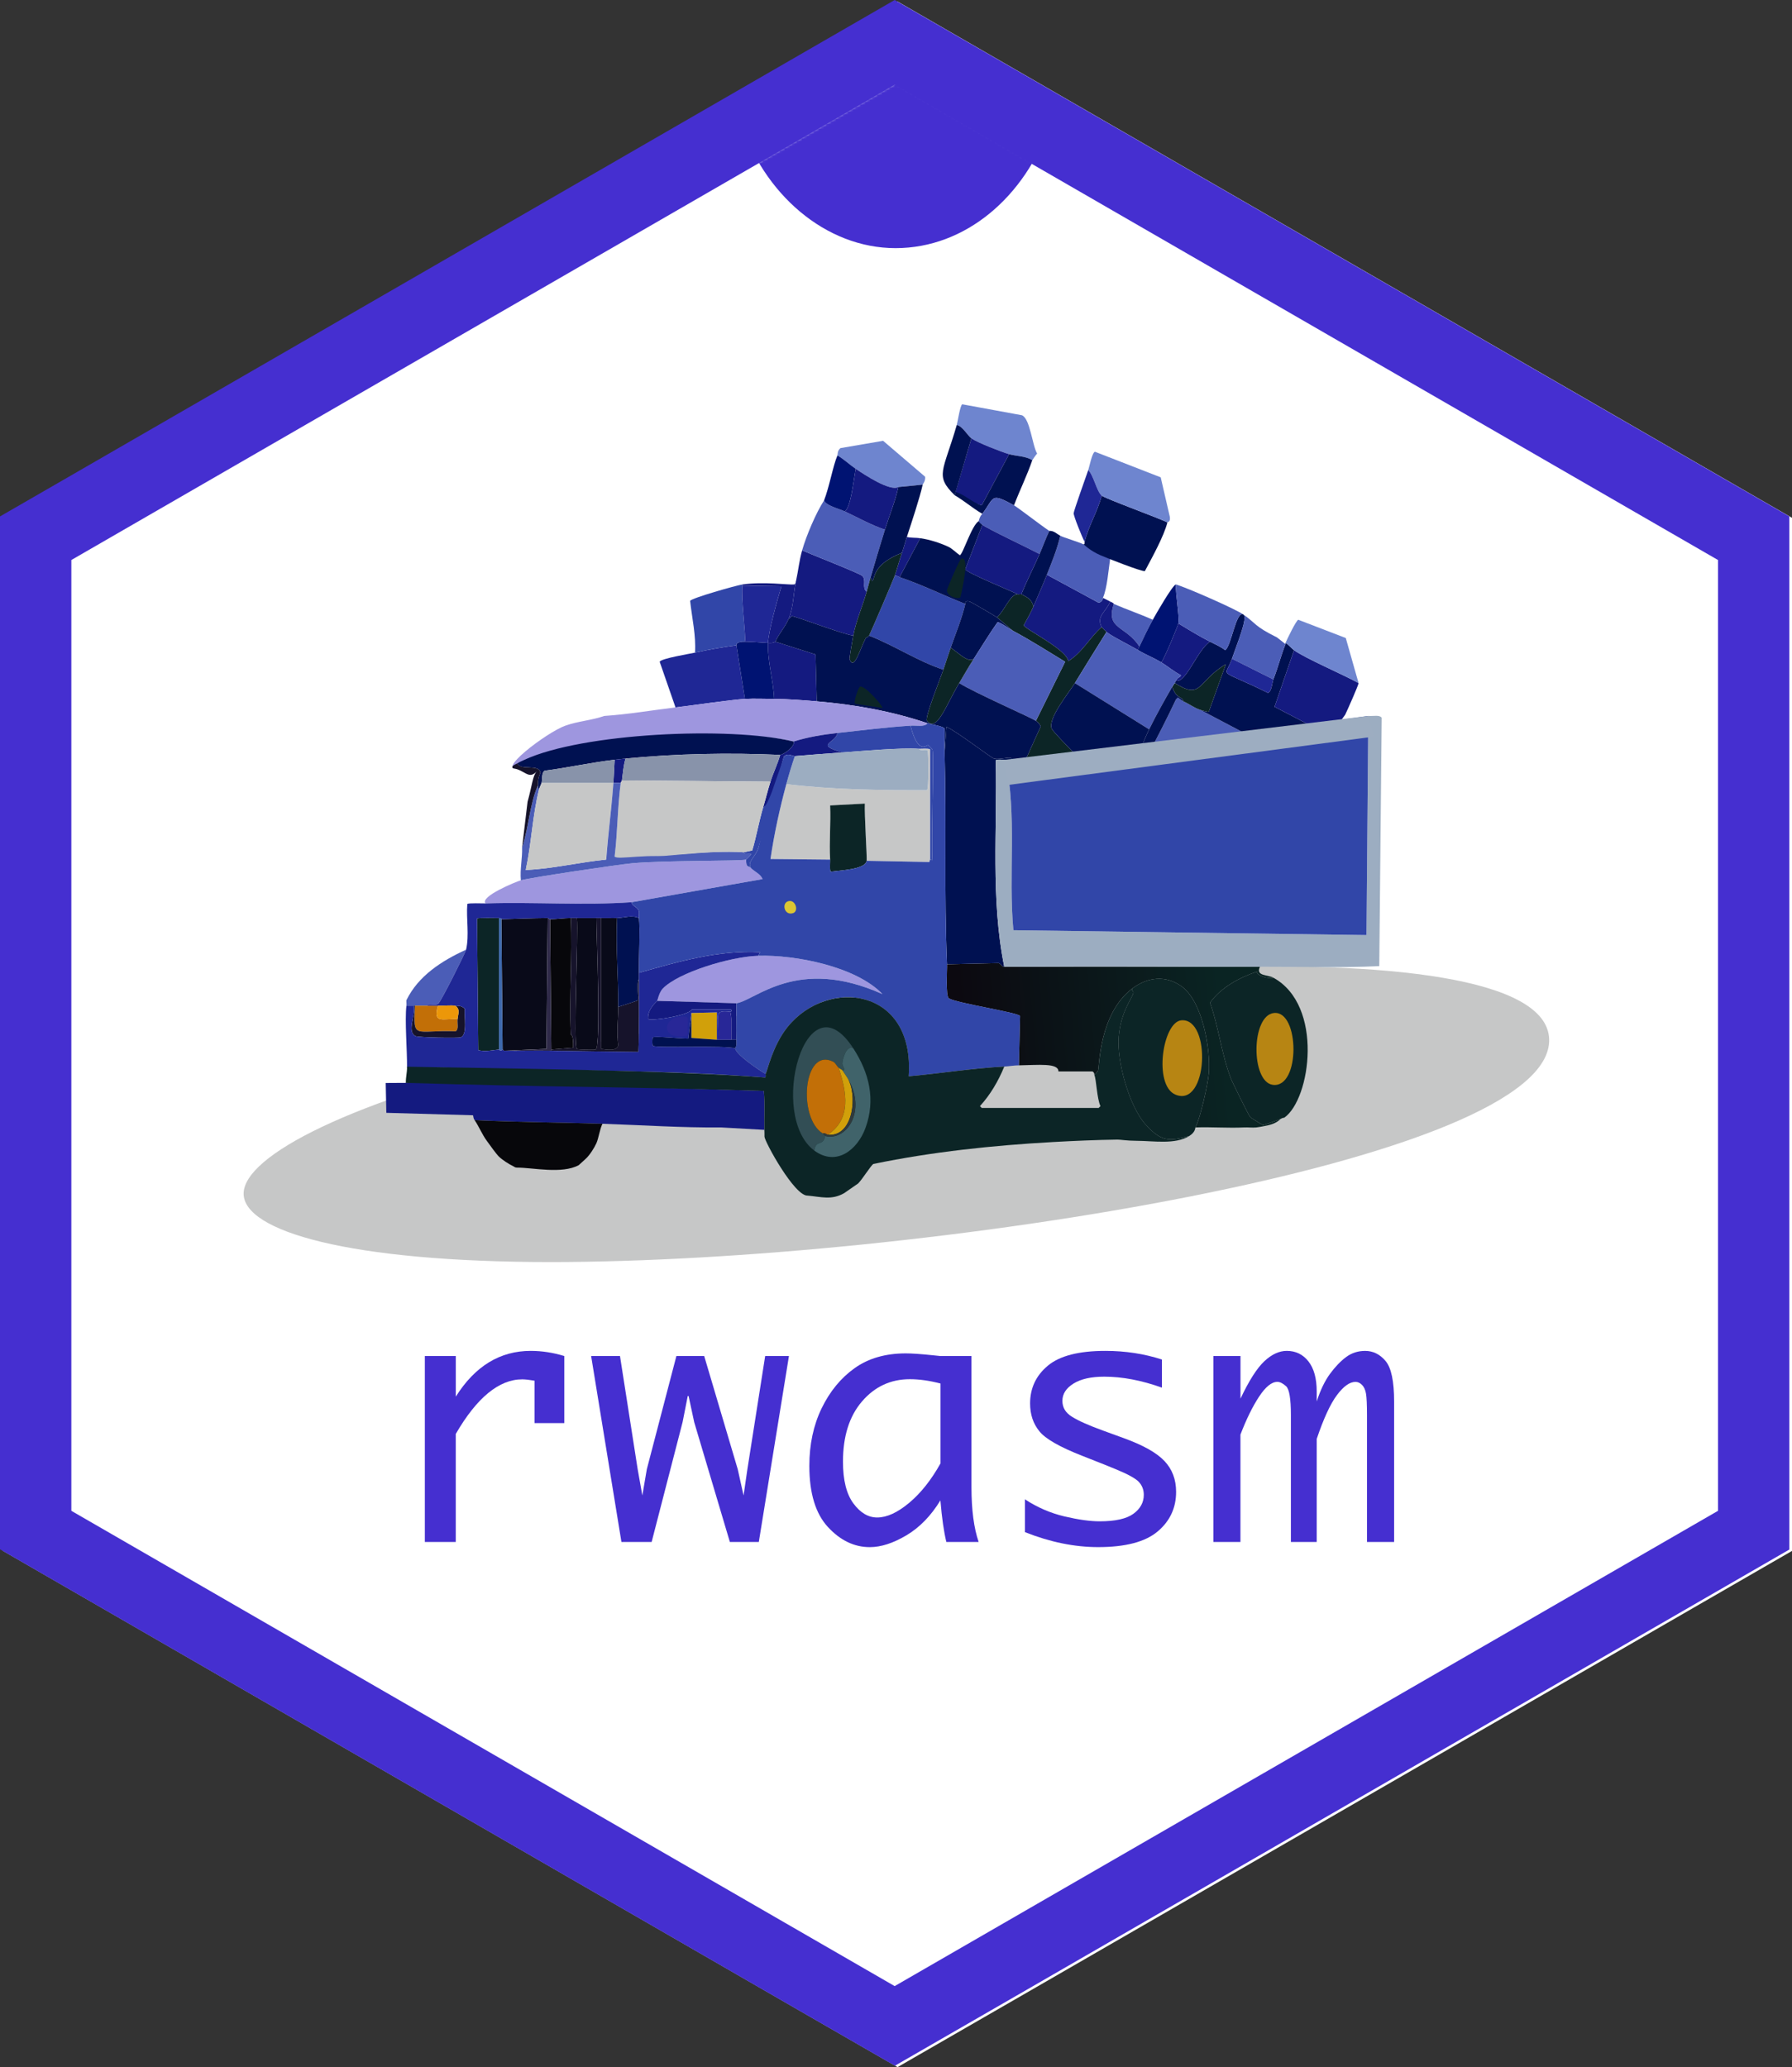 <?xml version="1.0" encoding="UTF-8"?><svg id="Layer_1" xmlns="http://www.w3.org/2000/svg" xmlns:xlink="http://www.w3.org/1999/xlink" viewBox="0 0 735.89 848.97"><rect x="0" y="0" width="735.89" height="848.97" fill="#333333" stroke="none"/><defs><style>.cls-1{mask:url(#mask);}.cls-2{fill:url(#linear-gradient);}.cls-2,.cls-3,.cls-4,.cls-5,.cls-6,.cls-7,.cls-8,.cls-9,.cls-10,.cls-11,.cls-12,.cls-13,.cls-14,.cls-15,.cls-16,.cls-17,.cls-18,.cls-19,.cls-20,.cls-21,.cls-22,.cls-23,.cls-24,.cls-25,.cls-26,.cls-27,.cls-28,.cls-29,.cls-30,.cls-31{stroke-width:0px;}.cls-3{fill:#4b5db7;}.cls-4{fill:#282797;}.cls-5{fill:#8893aa;}.cls-6{fill:#6e85cf;}.cls-7{fill:#3146a8;}.cls-8{fill:#2f2a49;}.cls-9{fill:#0c2526;}.cls-10{fill:#3d68ab;}.cls-11{fill:#452fd0;}.cls-12{fill:#40636a;}.cls-13{fill:#090a19;}.cls-14{fill:#141a80;}.cls-15{fill:#16132b;}.cls-16{fill:#07070b;}.cls-17{fill:#1f2795;}.cls-18{fill:#d1a00a;}.cls-19{fill:#c6c7c7;}.cls-20{fill:#dcc634;}.cls-21{fill:#c26f07;}.cls-22{fill:#9e96df;}.cls-23{fill:#9dadc1;}.cls-24{fill:#9cadc1;}.cls-25{fill:#b78513;}.cls-26{fill:#303a3d;}.cls-27{fill:#324e55;}.cls-28{fill:#fff;}.cls-29{fill:#ec9709;}.cls-30{fill:#001151;}.cls-31{fill:#001372;}</style><mask id="mask" x="29.98" y="12.57" width="676.2" height="802.34" maskUnits="userSpaceOnUse"><polygon class="cls-28" points="706.18 229.22 368.08 34.02 368.08 34.02 29.98 229.22 29.98 619.72 368.08 814.92 706.18 619.72 706.18 229.22"/></mask><linearGradient id="linear-gradient" x1="503.07" y1="425.11" x2="395.48" y2="434.51" gradientUnits="userSpaceOnUse"><stop offset="0" stop-color="#0a2423"/><stop offset="1" stop-color="#0c0910"/></linearGradient></defs><polygon class="cls-28" points="735.89 636.97 735.89 212.67 706.59 195.77 428.79 35.37 368.49 .57 308.19 35.37 30.39 195.77 1.09 212.67 1.09 636.87 30.39 653.77 311.69 816.17 368.59 848.97 425.49 816.17 706.79 653.77 735.89 636.97"/><path class="cls-19" d="m100.05,490.15c-.18,15.55,43.42,28.18,126.09,28.18,151.43,0,412-41.23,410.02-91.65-1.96-49.94-260.35-29.52-410.04,5.78-82.15,19.37-125.89,42.18-126.07,57.69Z"/><path class="cls-11" d="m734.8,636.4V212.1l-29.3-16.9L427.7,34.8,367.4,0l-60.3,34.8L29.3,195.2,0,212.1v424.2l29.3,16.9,281.3,162.4,56.9,32.8,56.9-32.8,281.3-162.4,29.1-16.8Zm-705.5-15.9V230L367.4,34.8h0l338.1,195.2v390.5l-338.1,195.2L29.3,620.5Z"/><g class="cls-1"><path class="cls-11" d="m431.19,51.02c-10.22,29.86-34.77,50.89-63.42,50.89s-54.41-22.09-64.15-53.13l64.46-36.22,63.11,38.45Z"/></g><path class="cls-3" d="m485.9,288.04c2.46,1.04,4.41,2.68,7,3.5l18.5,9.75c-1.4,2.54-2.65,5.18-4,7.75-2.75,5.23-6.12,10.31-9,15.5l-27-14.5c4.02-7.48,7.88-15.07,11.5-22.75l.75-.75c.14-.03,1.72,1.28,2.25,1.5Z"/><path class="cls-2" d="m422.65,397.04c31.58-.21,63.17.07,94.75,0-1.86,3.93,3.1,3.19,5.5,4.5-1.67.63-6.97-.77-6.75-2.5-7.26,2.52-14.59,6.37-19.25,12.75,3.56,10.09,4.69,20.99,8.5,31,.67,1.77,7.39,15.35,8,16,.27.29,4.94,3.22,5.25,3.25.38.04,6.92-2.31,7.25-2.5-1.87,1.9-4.45,2.55-7,3-1.08.19-1.85.38-3,.5-1.63.16-3.35-.08-5,0-6.64.32-13.36-.24-20,0,1.97-3.63,5.15-17.8,5.5-22.25.79-10-2.6-29.59-11.25-35.75-6.58-4.68-14.08-3.7-20.25,1-13.58,10.36-13.4,31.97-14,33.75-.04.11-1.19,1.43-1.5,1.75-.07-.15.25-.82-.75-1.5h-14c.05-3.58-8.33-2.61-16.25-2.5l.5-20.25c-.57-1.41-25.73-5.22-29.25-7.25-1.38-1.08-.65-11.66-.75-14l21.25-.5c1.37.73,1.06,1.36,2.25,1.5"/><path class="cls-14" d="m452.9,245.54c1.01.44,2,1.05,3,1.5-1.59,4.25-5.89,5.94-3.5,10.5-4.92,4.31-8.04,10.61-13.75,14-.39-4.7-18.09-13.31-18.25-14.75,1.36-2.54,2.87-5.1,4-7.75,1.85-4.34,3.77-8.6,5.5-13l21.25,11.5c1.82-.38,1.68-1.85,1.75-2Z"/><path class="cls-3" d="m444.9,223.54c.38.18,6.5,3.89,11,5.87-.68,4.45-1.24,12.29-3,16.13-.07.15.07,1.62-1.75,2l-21.25-11.5c2.07-5.26,4.24-10.46,5.5-16,1.31.7,7.34,2.47,9.5,3.5Z"/><path class="cls-30" d="m505.9,270.54c-2.85,8.25-6.41,3.59,14.75,14,1.53-.24,1.82-4.42,2.25-5.5,1.89-4.76,3.1-9.81,5-14.5.06-.14-.06-.36,0-.5,1.19.65,2.47,2.26,3.5,3l-8,23.25,23.5,12.25c-2.52,5.14-9.08,22.11-10.25,22.5-3.62-1.53-27.43-10.4-28.5-11.5-1.34-1.37-.58-2.92-.75-4.5,1.35-2.57,2.6-5.21,4-7.75l-18.5-9.75c.5.16,3.24.96,3.5.75l7-19.5c-12.07,7.25-9.63,14.85-21,7.75.17-.3.33-.71.5-1,3.96,1.38,8.95-12.88,14-16,2.14,1.08,4.33,2.02,6.25,3.5,2.53-1.85,4.39-16.16,7.39-14.69,2.06,1.01-2.35,11.57-4.64,18.19Z"/><path class="cls-14" d="m557.9,280.54c-.06.94-4.61,11.18-5.5,13-.23.47-2.46,2.79-5.5,9l-23.5-12.25,8-23.25c4.74,3.39,19.89,9.86,26.5,13.5Z"/><path class="cls-6" d="m557.9,280.54c-6.61-3.64-21.76-10.11-26.5-13.5-1.03-.74-2.31-2.35-3.5-3,.55-1.34,4.38-9.27,5.25-9.5l19.5,7.5,5.25,18.5Z"/><path class="cls-6" d="m423.9,189.04c-2.36-1.72-6.87-1.73-9.5-2.5-3.23-.95-12.95-4.72-15.5-6.5-1.41-.98-3.69-5.09-6-5.5.37-1.29,1.37-8.07,2.25-8.5l24.5,4.5c3.39,1.41,4.23,12.35,6.25,15.75-.55.54-1.94,2.59-2,2.75Z"/><path class="cls-14" d="m414.4,186.54l-11.25,21-8.25-2.5c-2.67-1.66-2.36-2.86-2.5-3l6.5-22c2.55,1.78,12.27,5.55,15.5,6.5Z"/><path class="cls-30" d="m423.9,189.04c-2.15,6.27-5.14,12.31-7.5,18.5-9.75-5.29-7.84-3.43-13,3.5-4.25-2.5-7.09-5.13-11.34-7.63.02-.33.33-1.04.34-1.37,4.12,1.25,6.62,4.25,10.75,5.5l11.25-21c2.63.77,7.14.78,9.5,2.5Z"/><path class="cls-30" d="m398.9,180.04c-3.25,11-3.59,12.37-6.84,23.37-8.29-8.13-4.76-9.56.84-28.87,2.31.41,4.59,4.52,6,5.5Z"/><path class="cls-30" d="m479.4,214.54c-1.46,5.78-6.35,14.51-9.25,20-1.16.37-15.98-5.5-18.25-6.5-4.5-1.98-6.62-4.32-7-4.5.75.03.4-.6.5-1,1.6-6.53,5.37-12.47,7-19,1.35,1.18,22.53,8.88,27,11Z"/><path class="cls-6" d="m479.4,214.54c-4.47-2.12-25.65-9.82-27-11-2.06-1.81-3.32-8.32-5.5-10.5.42-1.2,1.58-7.23,2.75-7.5l27,10.5,3.75,16.25c.33,2.15-.97,2.13-1,2.25Z"/><path class="cls-17" d="m452.4,203.54c-1.63,6.53-5.4,12.47-7,19-1.08-2.02-4.52-10.56-4.5-11.75.02-.94,5.16-15.34,6-17.75,2.18,2.18,3.44,8.69,5.5,10.5Z"/><path class="cls-3" d="m473.4,254.54c-1.92,3.5-3.81,7.37-5.5,11-5.57-8.71-14.01-6.92-10.5-17.5,5.22,2.28,10.79,4.15,16,6.5Z"/><path class="cls-14" d="m457.4,248.04c-3.51,10.58,4.93,8.79,10.5,17.5-.24.52-.65.84-.5,1.5-3.2-1.94-11.33-5.94-13-7.5-.28-.26-1.93-1.87-2-2-2.39-4.56,1.91-6.25,3.5-10.5,1.72.77,1.42.96,1.5,1Z"/><path class="cls-30" d="m415.4,312.04c-.83.04-1.68-.07-2.5,0-.83.07-3.63-.27-4,.25.66,28.28-2.14,56.82,3.5,84.75-1.19-.14-.88-.77-2.25-1.5l-21.25.5c-1.26-28.96-.19-58.02-1-87l.75-10.5c3.56,1.33,18.36,12.72,19.5,13,2.94.71,7.69-1.43,7.25.5Z"/><path class="cls-9" d="m417.9,244.04c.29.14,1.23-.14,1.5,0,2.56,1.37,4.11,1.91,5,5-1.13,2.65-2.64,5.21-4,7.75.16,1.44,17.86,10.05,18.25,14.75,5.71-3.39,8.83-9.69,13.75-14,.07.13,1.72,1.74,2,2-4.37,6.97-8.71,13.98-13,21-2.31,3.79-11.28,14.63-9.5,18.75.88,2.04,22.71,23.65,26.75,27.75,1.01.01,6.81-13.1,7.75-15,1.5.61,1.95-1.67,2.25-1.5.66.38-.45,2.3,1.25,2-1.75,3.32-12.71,22.9-13,24.25-.14.67.74.91.5,1.75-5.25-3.37-19.53-21-25.75-26.5-3.41.48-6.91-.43-10.25-.5l6-13.25c-.65-1.08-.9-1.54-2-2.25l12-24.25c-7.12-4.31-14.15-8.83-21.5-12.75l-6.5-5.5c3.02-2.52,5.35-9.48,8.5-9.5Z"/><path class="cls-31" d="m482.9,240.04c-.21,4.32,1.51,12.74,1,16-.14.86-5.64,14.23-7,16-2.99-1.84-6.45-3.15-9.5-5-.15-.66.26-.98.5-1.5,1.69-3.63,3.58-7.5,5.5-11,1.2-2.18,8.18-14.38,9.5-14.5Z"/><path class="cls-14" d="m496.9,263.54c-5.05,3.12-10.04,17.38-14,16,1.06-1.79,2.15-1.38,2-2.25-2.82-1.46-5.32-3.6-8-5.25,1.36-1.77,6.86-15.14,7-16,4.18,2.56,8.64,5.3,13,7.5Z"/><path class="cls-9" d="m492.9,291.54c-2.59-.82-4.54-2.46-7-3.5-.26-2.23-2.85-.66-4.5-6,.32-.54.68-.96,1-1.5,11.37,7.1,8.93-.5,21-7.75l-7,19.5c-.26.21-3-.59-3.5-.75Z"/><path class="cls-3" d="m527.9,264.54c-1.9,4.69-3.11,9.74-5,14.5l-17-8.5c2.29-6.62,6.7-17.18,4.64-18.19-3-1.47-4.86,12.84-7.39,14.69-1.92-1.48-4.11-2.42-6.25-3.5-4.36-2.2-8.82-4.94-13-7.5.51-3.26-1.21-11.68-1-16,4.12,1.16,24.18,9.93,27.64,12.31,5.37,3.69,4.26,4.69,13.86,9.44"/><path class="cls-17" d="m522.9,279.04c-.43,1.08-.72,5.26-2.25,5.5-21.16-10.41-17.6-5.75-14.75-14l17,8.5Z"/><path class="cls-7" d="m369.4,237.04c9.26,3.1,17.94,7.45,27,11-1.45,6.14-3.92,12.05-6,18-1.05,3.01-1.99,5.99-3,9-10.25-3.37-20.15-9.91-30.5-14,1.15-2.36,9.51-21.89,10.5-24.5,1.1-.23,1.43.31,2,.5Z"/><path class="cls-3" d="m416.4,207.54c1.46.79,11.04,8.22,14.5,10.5-1.49,3.09-2.62,6.37-4,9.5-4.24-2.26-21.68-10.5-23.5-12-.58-.48-1.69-.71-1.5-1.5.57-2.33,1.38-2.83,1.5-3,5.16-6.93,3.25-8.79,13-3.5Z"/><path class="cls-30" d="m435.4,220.04c-1.26,5.54-3.43,10.74-5.5,16-1.73,4.4-3.65,8.66-5.5,13-.89-3.09-2.44-3.63-5-5,2.3-5.58,5.07-10.98,7.5-16.5,1.38-3.13,2.51-6.41,4-9.5,1.83-.15,3.08,1.24,4.5,2Z"/><path class="cls-14" d="m426.9,227.54c-2.43,5.52-5.2,10.92-7.5,16.5-.27-.14-1.21.14-1.5,0-2.73-1.35-21.23-8.91-21.5-10.25l7-18.25c1.82,1.5,19.26,9.74,23.5,12Z"/><path class="cls-30" d="m409.4,253.54l6.5,5.5c-1.29-.69-5.47-3.69-6.25-3.5-3.44,4.87-6.52,9.99-9.75,15-2.36,1.91-6.32-2.5-9.5-4.5,2.08-5.95,4.55-11.86,6-18,.09.04-.41-1.59,1.75-1,.63.17,9.78,5.53,11.25,6.5Z"/><path class="cls-14" d="m377.9,221.04l-8.5,16c-.57-.19-.9-.73-2-.5.6-1.59,1.87-6.26,3-9.5.74-2.13,1.3-4.35,2-6.5,1.78.42,3.74.25,5.5.5Z"/><path class="cls-30" d="m401.9,214.04c.31.75.92,1.02,1.5,1.5l-7,18.25c.27,1.34,18.77,8.9,21.5,10.25-3.15.02-5.48,6.98-8.5,9.5-1.47-.97-10.62-6.33-11.25-6.5-2.16-.59-1.66,1.04-1.75,1-9.06-3.55-17.74-7.9-27-11l8.5-16c3.76.54,8.05,1.9,11.5,3.5,1.65.77,3.24,2.45,4.75,3.5,1.2-.19,4.87-12.31,7.75-14Z"/><path class="cls-9" d="m394.65,229.54c3.8-1.68.4,13.07-.25,15.75-.73,1.04-5.77-.24-5.5-3,.07-.7,5.11-12.47,5.75-12.75Z"/><path class="cls-14" d="m355.9,243.04c-1.71,6.02-4.32,11.81-5.5,18-3.83-.35-23.93-8.07-25.25-8-.22.01-.67.99-1.25,1,2.08-5.13,1.85-10.31,3-15.5.95-4.27,1.21-7.9,2.5-12.5,3.13,1.42,23.84,9.51,24.75,10.5,1.76,1.91-.35,4.72,1.75,6.5Z"/><path class="cls-3" d="m346.9,210.04c5.47,2.55,10.74,5.56,16.5,7.5-2.07,6.63-4.06,13.33-6,20-.53,1.82-.98,3.67-1.5,5.5-2.1-1.78.01-4.59-1.75-6.5-.91-.99-21.62-9.08-24.75-10.5,1.67-5.96,5.76-15.55,9-20.5.82,2.15,6.03,3.35,8.5,4.5Z"/><path class="cls-9" d="m370.4,227.04c-1.13,3.24-2.4,7.91-3,9.5-.99,2.61-9.35,22.14-10.5,24.5-.33.69-1.16.57-1.5,1.25-2.47,4.9-4.7,13.2-6.5,8.5-.18-.46,1.25-8.46,1.5-9.75,1.18-6.19,3.79-11.98,5.5-18,.52-1.83.97-3.68,1.5-5.5.66-.14.45,1.08.75,1,1.4-.39-.66-6.44,12.25-11.5Z"/><path class="cls-6" d="m378.9,199.04l-10,1c-3.53,1.78-13.56-4.84-17.5-7.5-2.54-1.71-4.83-3.94-7.5-5.5.12-.29-.11-1.95,1.25-3l17.5-3,17.25,14.75c.25,1.71-.96,3.08-1,3.25Z"/><path class="cls-30" d="m378.9,199.04c-1.14,5.3-4.62,15.7-6.5,21.5-.7,2.15-1.26,4.37-2,6.5-12.91,5.06-10.85,11.11-12.25,11.5-.3.08-.09-1.14-.75-1,1.94-6.67,3.93-13.37,6-20,1.82-5.83,4.19-11.51,5.5-17.5l10-1Z"/><path class="cls-31" d="m351.4,192.54c-.93,5.22-2.05,15.93-4.5,17.5-2.47-1.15-7.68-2.35-8.5-4.5,2.17-5.56,3.7-14.36,5.5-18.5,2.67,1.56,4.96,3.79,7.5,5.5Z"/><path class="cls-14" d="m368.9,200.04c-1.31,5.99-3.68,11.67-5.5,17.5-5.76-1.94-11.03-4.95-16.5-7.5,2.45-1.57,3.57-12.28,4.5-17.5,3.94,2.66,13.97,9.28,17.5,7.5Z"/><path class="cls-17" d="m302.4,265.04l3.5,22c-5.48.3-20.78,2.58-28.5,3.5l-6.5-18.75c.48-1.35,12.52-3.3,14.5-3.75,5.7-1.29,11.21-2.21,17-3Z"/><path class="cls-14" d="m335.4,288.04c-5.71-.48-11.78-.98-17.5-1-.28-7.49-2.79-15.55-2.5-23,1.05.09,2.07.13,3-.5l16.5,5.25.5,19.25Z"/><path class="cls-31" d="m304.9,263.54c1.08-.11,8.51.33,10.5.5-.29,7.45,2.22,15.51,2.5,23-3.96-.01-8.05-.22-12,0l-3.5-22c.14-.02-.66-1.18,2.5-1.5Z"/><path class="cls-7" d="m304.9,240.04v.5c-.73,4.4,1.52,21.25,1,22.75-.13.38-.65.25-1,.25-3.16.32-2.36,1.48-2.5,1.5-5.79.79-11.3,1.71-17,3,.48-6.91-1.23-14.26-2-21.25.34-1.09,19.02-6.4,21.5-6.75Z"/><path class="cls-14" d="m323.9,254.04c-1.4,3.45-4.02,6.12-5.5,9.5-.93.63-1.95.59-3,.5.18-4.7,3.82-17.76,5.5-23.25l-16-.25v-.5c8.82-1.26,18.88.24,21.25,0,.35-.04.94-1.02.75-1.5-1.15,5.19-.92,10.37-3,15.5Z"/><path class="cls-17" d="m315.4,264.04c-1.99-.17-9.42-.61-10.5-.5.35,0,.87.13,1-.25.52-1.5-1.73-18.35-1-22.75l16,.25c-1.68,5.49-5.32,18.55-5.5,23.25Z"/><path class="cls-3" d="m415.9,259.04c7.35,3.92,14.38,8.44,21.5,12.75l-12,24.25c-2.26-1.46-25.32-11.59-31.5-15.5,2.01-3.37,3.87-6.69,6-10,3.23-5.01,6.31-10.13,9.75-15,.78-.19,4.96,2.81,6.25,3.5Z"/><path class="cls-9" d="m399.9,270.54c-2.13,3.31-3.99,6.63-6,10-5.68,9.55-9.21,20.46-13.25,15.5-1.02-1.25,5.74-18.01,6.75-21,1.01-3.01,1.95-5.99,3-9,3.18,2,7.14,6.41,9.5,4.5Z"/><path class="cls-30" d="m350.4,261.04c-.25,1.29-1.68,9.29-1.5,9.75,1.8,4.7,4.03-3.6,6.5-8.5.34-.68,1.17-.56,1.5-1.25,10.35,4.09,20.25,10.63,30.5,14-1.01,2.99-7.77,19.75-6.75,21,4.04,4.96,7.57-5.95,13.25-15.5,6.18,3.91,29.24,14.04,31.5,15.5,1.1.71,1.35,1.17,2,2.25l-6,13.25c-1.68-.04-4.18.41-6,.5.44-1.93-4.31.21-7.25-.5-1.14-.28-15.94-11.67-19.5-13l-.75,10.5c-.09-3.25.07-6.5,0-9.75-.44-1.06-5.57-1.77-7-2.25-14.75-4.99-30.04-7.7-45.5-9l-.5-19.25-16.5-5.25c1.48-3.38,4.1-6.05,5.5-9.5.58,0,1.03-.99,1.25-1,1.32-.07,21.42,7.65,25.25,8Z"/><path class="cls-9" d="m353.15,282.04c1.96-.82,9.64,8.2,9.25,8.75l-11.25-1.75c-.78-.62,1.34-6.72,2-7Z"/><path class="cls-3" d="m467.4,267.04c3.05,1.85,6.51,3.16,9.5,5,2.68,1.65,5.18,3.79,8,5.25.15.87-.94.46-2,2.25-.17.29-.33.7-.5,1-.32.54-.68.96-1,1.5-3.3,5.7-6.6,11.59-9.5,17.5l-30.5-19c4.29-7.02,8.63-14.03,13-21,1.67,1.56,9.8,5.56,13,7.5Z"/><path class="cls-30" d="m471.9,299.54c-1.96,3.98-3.49,8.41-5.5,12.5-.94,1.9-6.74,15.01-7.75,15-4.04-4.1-25.87-25.71-26.75-27.75-1.78-4.12,7.19-14.96,9.5-18.75l30.5,19Z"/><path class="cls-30" d="m485.9,288.04c-.53-.22-2.11-1.53-2.25-1.5l-.75.75c-3.62,7.68-7.48,15.27-11.5,22.75-.46.85-1.04,1.62-1.5,2.5-1.7.3-.59-1.62-1.25-2-.3-.17-.75,2.11-2.25,1.5,2.01-4.09,3.54-8.52,5.5-12.5,2.9-5.91,6.2-11.8,9.5-17.5,1.65,5.34,4.24,3.77,4.5,6Z"/><path class="cls-9" d="m522.9,401.54c20.74,11.37,15.38,49.82,4.5,57.5-.06.05-.44-.1-1.5.5-.33.19-6.87,2.54-7.25,2.5-.31-.03-4.98-2.96-5.25-3.25-.61-.65-7.33-14.23-8-16-3.81-10.01-4.94-20.91-8.5-31,4.66-6.38,11.99-10.23,19.25-12.75-.22,1.73,5.08,3.13,6.75,2.5Z"/><path class="cls-25" d="m523.15,416.04c10.57-1.15,10.97,31.08-.5,29.5-9.02-1.24-8.93-28.48.5-29.5Z"/><path class="cls-9" d="m490.9,463.04c-.1.19.04,1.91-2.5,3.5-8.77,2.44-11.84,2.07-18-4.75-6.74-7.46-11.86-26.09-11-36,.91-10.52,5.46-15.54,6-18,.15-.67-.74-.91-.5-1.75,6.17-4.7,13.67-5.68,20.25-1,8.65,6.16,12.04,25.75,11.25,35.75-.35,4.45-3.53,18.62-5.5,22.25Z"/><path class="cls-25" d="m485.15,419.04c12.41-1.01,10.92,36.2-2.5,30.5-9.06-3.85-5.24-29.87,2.5-30.5Z"/><path class="cls-24" d="m412.4,397.04c-5.64-27.93-2.84-56.47-3.5-84.75.37-.52,3.17-.18,4-.25,4.84,23,1.1,46.71,3.25,70q72.5,1,145,2l.75-90c2.3.13,4.62-.52,5.5.75l-1,102c-16.33.78-32.67.21-49,.25-31.58.07-63.17-.21-94.75,0"/><path class="cls-7" d="m561.9,294.04l-.75,90q-72.5-1-145-2c-2.15-23.29,1.59-47-3.25-70,.82-.07,1.67.04,2.5,0,1.82-.09,4.32-.54,6-.5,3.34.07,6.84.98,10.25.5"/><path class="cls-14" d="m296.15,463.04c-16.27.15-32.5-.97-48.75-1.5-17.5-.57-35.01-.65-52.5-1.5-.78-1.14-.36-1.81-.75-2l-35.5-1-.25-12.25,41.5-.25,113.75,3.5c.55,5.31.13,10.67.25,16"/><path class="cls-22" d="m306.4,353.04c0,3.52.79,2.3,2,3.5,1.58,1.57,3.83,2.33,4.75,4.5l-53.75,9.5c-19.97,1.39-40.03-.14-60,.5-2.54-2.73,12.33-8.88,14.5-9.5,3.88-1.11,39.94-6.47,45.75-7,13.45-1.23,44.52-.81,46.75-1.5Z"/><path class="cls-22" d="m317.9,287.04c5.72.02,11.79.52,17.5,1,15.46,1.3,30.75,4.01,45.5,9-1.25,1.65-4.37.83-7,1-10.05.65-20,1.9-30,3-6.04.67-12.18,1.68-18,3.5-26.59-6.35-88.72.08-112.38,11.01-11.14,2.09,10.87-14.74,18.63-17.51,5.21-1.87,10.81-2.17,16-4,9.81-.65,19.51-2.34,29.25-3.5,7.72-.92,23.02-3.2,28.5-3.5,3.95-.22,8.04-.01,12,0Z"/><path class="cls-30" d="m325.9,304.54c.78,1.81-3.84,5.31-5.5,5.5-21.1-.95-42.47-.52-63.5,1.5-1.57.15-2.94.32-4.5.5-9.67,1.12-19.11,3.24-28.75,4.5-1.32.79-.92,3.89-1.25,5-.22.73-.82,1.8-1,2.5-.72.03-.48-.72-.5-1.5-.08-3.44,1.06-4.89,1-5.25-.62-3.67-8-.65-9.5-3.75.89-.57,2.04-1.06,3-1.5,23.65-10.94,83.91-13.85,110.5-7.5Z"/><path class="cls-16" d="m237.65,478.54c-6.91,3.73-18.79,1-25.25,1-.18,0-.78.05-1.5-.5-1.98-.96-4.41-2.51-6-4-1.02-.96-3.83-4.89-5-6.5-1.99-2.74-3.17-5.8-5-8.5,17.49.85,35,.93,52.5,1.5-1.12,2.22-1.56,5.91-2.5,8-.9,2-2.84,5.03-4.5,6.5"/><path class="cls-3" d="m221.4,324.04c-2.74,10.86-3.13,22.31-5.5,33.25,11.09-.46,21.99-3.19,33-4.25,1.99-.19,5.9.89,6.5-1,11.42.47,35.34-3.13,50-2,.18,1.09,2.43.04,3,.75.16.2-1.86,2.21-2,2.25-2.23.69-33.3.27-46.75,1.5-5.81.53-41.87,5.89-45.75,7-.43-4.53.65-8.99.5-13.5,2.79-8.31,3.04-17.56,6.5-25.5.02.78-.22,1.53.5,1.5Z"/><path class="cls-3" d="m175.4,413.04h-8.5c.09-.73-.06-1.51,0-2.25,4.88-10.06,14.6-16.24,24.5-20.75-.28,1.22-10.43,21.6-11.5,22.25-1.31.79-4.14-.42-4.5.75Z"/><path class="cls-15" d="m216.65,329.29c1.88-6.75,2.07-10.65,3.75-12.5-3.3,3.64-4.88-.62-9.75-1.25-1.05-.97,1.16-1.62,1.75-2,1.5,3.1,8.88.08,9.5,3.75.06.36-1.08,1.81-1,5.25-3.46,7.94-3.71,17.19-6.5,25.5"/><path class="cls-22" d="m311.4,392.54c15.22-.45,40.14,4.39,51,15.75-35.09-15.78-52.24,2.68-60,3.75l-32.5-1c.14-.23.77-3.45,2.25-5,6.34-6.63,27.75-13.16,39.25-13.5Z"/><path class="cls-14" d="m269.9,411.04l32.5,1c.13,4.99-.18,10.01,0,15h-2c-.18-3.85.48-7.68-.5-11.5-.01-.05,1.04-.08.25-1h-16c-1.43,2.66-16.55,4.83-18,4-.42-4.04,3.52-7.13,3.75-7.5Z"/><path class="cls-21" d="m175.4,413.04c1.5.04,3-.05,4.5,0-2.38,7.71,2.28,5.11,8,5.5-.18,1.99.56,4.09-.75,5-17.03-.65-17.46,3.8-16.75-10.5h5Z"/><path class="cls-18" d="m294.4,427.04l-10.5-.75v-10.25l10.5-.25v11.25Z"/><path class="cls-30" d="m294.4,427.04h8c.04,1.2.22,2.42-.5,3.5-4.09-1.28-32.37-.02-33.75-1-.41-.29-.41-3.21,0-3.5.88-.62,12.13.62,14.5.5l1.25-10.5v10.25l10.5.75Z"/><path class="cls-15" d="m187.9,418.54c.2-2.26,1.25-3.97-1-5.5,1.61.22,2.17-.24,4,1.25-.42,2.77,1.24,10.77-1.75,11.75-1.12.37-17.4.07-18.5-.5-3.78-1.97.2-8.63-.75-12.5h.5c-.71,14.3-.28,9.85,16.75,10.5,1.31-.91.57-3.01.75-5Z"/><path class="cls-9" d="m204.9,377.04v54c-2.83.28-5.63,1.03-8.5.25l-.5-54c.36-.5,7.65-.21,9-.25Z"/><path class="cls-13" d="m244.9,377.04c-.03,6.17,1.95,52.44-.25,54-.32.22-7.53.07-7.75-.25-1.55-2.19.67-47.53,0-53.75,2.67-.02,5.33.04,8,0Z"/><path class="cls-16" d="m234.4,377.04c.71,15.88-.71,31.88,0,47.75.01.31,1.1-.28,1,5.5l-9,.75-.5-53.5c2.74-.03,5.67-.48,8.5-.5Z"/><path class="cls-15" d="m236.9,377.04c.67,6.22-1.55,51.56,0,53.75.22.32,7.43.47,7.75.25,2.2-1.56.22-47.83.25-54,.67,0,1.33.01,2,0v53.75c2.16.28,6.4,1.15,7-1.5-.8-5.22-.02-10.52,0-15.75,1.01-.39,7.76-2.4,8-2.75.49-.71-.74-6.85.5-8.75-.03,10,.23,20.01-.25,30-11.92-.13-23.83-.3-35.75-.5v-.5l9-.75c.1-5.78-.99-5.19-1-5.5-.71-15.87.71-31.87,0-47.75.83,0,1.67,0,2.5,0Z"/><path class="cls-13" d="m253.4,377.04c-.58,12.15.55,24.38.5,36.5-.02,5.23-.8,10.53,0,15.75-.6,2.65-4.84,1.78-7,1.5v-53.75c2.16-.04,4.34.08,6.5,0Z"/><path class="cls-30" d="m262.4,377.04c.49,4.58-.07,16.01,0,22.5,0,.83,0,1.67,0,2.5-1.24,1.9-.01,8.04-.5,8.75-.24.35-6.99,2.36-8,2.75.05-12.12-1.08-24.35-.5-36.5,2.89-.1,6.07-1.34,9,0Z"/><path class="cls-13" d="m224.9,377.04l-.5,53.75-17.5.75-.5-.5-.5-53.5c6.36-.18,12.63-.45,19-.5Z"/><path class="cls-8" d="m225.9,377.54l.5,53.5v.5c-6.49-.11-13,.08-19.5,0l17.5-.75.5-53.75c.47,0,.53.5,1,.5Z"/><path class="cls-10" d="m205.9,377.54l.5,53.5c-.96.99-1.43,0-1.5,0v-54c1.3-.03.94.5,1,.5Z"/><path class="cls-4" d="m299.9,415.54c.98,3.82.32,7.65.5,11.5h-5.5c.53-9.8-2.42-12.42,5-11.5Z"/><path class="cls-17" d="m259.4,370.54c.11,1.77,2.42,1.76,3,3.75.17.58-.1,1.84,0,2.75-2.93-1.34-6.11-.1-9,0-2.16.08-4.34-.04-6.5,0-.67.01-1.33,0-2,0-2.67.04-5.33-.02-8,0-.83,0-1.67,0-2.5,0-2.83.02-5.76.47-8.5.5-.47,0-.53-.5-1-.5-6.37.05-12.64.32-19,.5-.06,0,.3-.53-1-.5-1.35.04-8.64-.25-9,.25l.5,54c2.87.78,5.67.03,8.5-.25.07,0,.54.99,1.5,0l.5.5c6.5.08,13.01-.11,19.5,0,11.92.2,23.83.37,35.75.5.48-9.99.22-20,.25-30,0-.83,0-1.67,0-2.5,16.2-4.66,32.76-9.38,49.75-8.5l-.75,1.5c-11.5.34-32.91,6.87-39.25,13.5-1.48,1.55-2.11,4.77-2.25,5-.23.37-4.17,3.46-3.75,7.5,1.45.83,16.57-1.34,18-4h16c.79.92-.26.95-.25,1-7.42-.92-4.47,1.7-5,11.5h-.5v-11.25l-10.5.25-1.25,10.5c-2.37.12-13.62-1.12-14.5-.5-.41.29-.41,3.21,0,3.5,1.38.98,29.66-.28,33.75,1,.31,2.57,9.69,8.94,12.5,10.5-.15.25.27,1.25-.25,1.5-37.99-2.99-76.13-2.81-114.25-3.5-10.91-.2-21.82-.89-32.75-.5.09-7-.98-19.37-.25-25.5h3c.95,3.87-3.03,10.53.75,12.5,1.1.57,17.38.87,18.5.5,2.99-.98,1.33-8.98,1.75-11.75-1.83-1.49-2.39-1.03-4-1.25-1.86-.25-4.79.07-7,0-1.5-.05-3,.04-4.5,0,.36-1.17,3.19.04,4.5-.75,1.07-.65,11.22-21.03,11.5-22.25,1.37-6.03.02-12.64.5-18.75.36-.5,6.35-.21,7.5-.25,19.97-.64,40.03.89,60-.5Z"/><path class="cls-4" d="m279.65,417.54c4.12-.19,2.46.41,2.75,7.75-11.18,2.47-10.47-7.4-2.75-7.75Z"/><path class="cls-29" d="m186.9,413.04c2.25,1.53,1.2,3.24,1,5.5-5.72-.39-10.38,2.21-8-5.5,2.21.07,5.14-.25,7,0Z"/><path class="cls-7" d="m381.9,353.04v-45.25c-.36-.51-3.63-.19-4.5-.25-7.59-.52-22.89.89-31.5,1.5-11.68-3.34-2.69-3.75-2-8,10-1.1,19.95-2.35,30-3,3.14,12.27,6.6,7.83,7.25,8,.12.03,1.71,1.63,1.75,1.75.71,2.28-.54,37.86,0,45.5l-1-.25Z"/><path class="cls-14" d="m343.9,301.04c-.69,4.25-9.68,4.66,2,8-6.5.46-13.01.94-19.5,1.5-.88.08-3.06-1.5-4.5.25-1.38,4.45-3.55,15.2-6.21,19.03.47-.69.15.93-2.29,1.72,1.04-3.47,1.91-7.06,3-10.5,1.16-3.67,2.92-7.28,4-11,1.66-.19,6.28-3.69,5.5-5.5,5.82-1.82,11.96-2.83,18-3.5Z"/><path class="cls-7" d="m319.54,322.3c-3.19,9.72-6.95,22.24-8.14,25.99-1.22,3.86-4.73,5.59-3,8.25-1.21-1.2-2,.02-2-3.5.14-.04,2.16-2.05,2-2.25-.57-.71-2.82.34-3-.75l3.5-.75c1.76-5.83,2.75-11.92,4.5-17.75,2.45-.78,4.12-10.65,6.14-9.24Z"/><path class="cls-14" d="m256.9,311.54c-.93,2.94-1.07,5.98-1.5,9-.07.47-.44.53-.5,1h-3l.5-9.5c1.56-.18,2.93-.35,4.5-.5Z"/><path class="cls-19" d="m251.9,321.54c-1.25,15.75-1.75,15.75-3,31.5-11.01,1.06-21.91,3.79-33,4.25,2.37-10.94,2.76-22.39,5.5-33.25.18-.7.78-1.77,1-2.5h29.5Z"/><path class="cls-5" d="m252.4,312.04l-.5,9.5h-29.5c.33-1.11-.07-4.21,1.25-5,9.64-1.26,19.08-3.38,28.75-4.5Z"/><path class="cls-5" d="m320.4,310.04c-1.08,3.72-2.84,7.33-4,11l-61-.5c.43-3.02.57-6.06,1.5-9,21.03-2.02,42.4-2.45,63.5-1.5Z"/><path class="cls-19" d="m316.4,321.04c-1.09,3.44-1.96,7.03-3,10.5-1.75,5.83-2.74,11.92-4.5,17.75l-3.5.75c-14.66-1.13-38.61,2.82-50.03,2.35-1.11-.05-1.88.96-2.97-.6,1.22-10.02,1.17-20.25,2.5-30.25.06-.47.43-.53.5-1l61,.5Z"/><path class="cls-3" d="m254.9,321.54c-1.33,10-1.28,20.23-2.5,30.25,1.09,1.56,14.7-1.56,25.79.56-1.95-.37-27.3,1-29.29,1.2,1.25-15.75,1.75-16.26,3-32.01.25,0-.25,0,0,0h3Z"/><path class="cls-19" d="m381.9,353.04l-.25,1-25.75-.5c.19-1.16-.98-19.29-.75-23.5l-14.25.75c.32,7.38-.43,14.88,0,22.25l-24.5-.25c1.52-10.35,3.78-20.65,6.5-30.75,19.15,2.3,38.47,2.53,57.75,2.5.81-.42.72-15.58.25-16.25-.54-.78-2.92.42-3.5-.75.87.06,4.14-.26,4.5.25v45.25Z"/><path class="cls-24" d="m377.4,307.54c.58,1.17,2.96-.03,3.5.75.47.67.56,15.83-.25,16.25-19.28.03-38.6-.2-57.75-2.5,1.04-3.86,2.2-7.71,3.5-11.5,6.49-.56,13-1.04,19.5-1.5,8.61-.61,23.91-2.02,31.5-1.5Z"/><path class="cls-9" d="m355.9,353.54c-.59,3.7-11.41,3.89-14.75,4.5-.51-.36-.2-4.08-.25-5-.43-7.37.32-14.87,0-22.25l14.25-.75c-.23,4.21.94,22.34.75,23.5Z"/><path class="cls-7" d="m387.9,309.04c.81,28.98-.26,58.04,1,87,.1,2.34-.63,12.92.75,14,3.52,2.03,28.68,5.84,29.25,7.25l-.5,20.25c-2.07.03-4.01.39-6,.5-13.15.7-26.15,2.83-39.25,4,2.55-36.56-33.31-40.65-49.75-20.25-6.17,7.66-8.29,18.05-9,19.25-2.81-1.56-12.19-7.93-12.5-10.5.72-1.08.54-2.3.5-3.5-.18-4.99.13-10.01,0-15,7.76-1.07,24.91-19.53,60-3.75-10.86-11.36-35.78-16.2-51-15.75l.75-1.5c-16.99-.88-33.55,3.84-49.75,8.5-.07-6.49.49-17.92,0-22.5-.1-.91.17-2.17,0-2.75-.58-1.99-2.89-1.98-3-3.75l53.75-9.5c-.92-2.17-3.17-2.93-4.75-4.5-1.73-2.66,1.78-4.39,3-8.25,1.18-3.74,2.81-14.53,6-24.25,1.45-4.43,3.12-8.8,4.5-13.25,1.44-1.75,3.62-.17,4.5-.25-1.3,3.79-2.46,7.64-3.5,11.5-2.72,10.1-4.98,20.4-6.5,30.75l24.5.25c.05.92-.26,4.64.25,5,3.34-.61,14.16-.8,14.75-4.5l25.75.5.25-1,1,.25c-.54-7.64.71-43.22,0-45.5-.04-.12-1.63-1.72-1.75-1.75-.65-.17-4.11,4.27-7.25-8,2.63-.17,5.75.65,7-1,1.43.48,6.56,1.19,7,2.25.07,3.25-.09,6.5,0,9.75Z"/><path class="cls-20" d="m324.15,370.04c2.65-.28,3.91,4.22,1.5,5-3.72,1.21-4.94-4.64-1.5-5Z"/><path class="cls-9" d="m346.65,490.04c-5.21,2.96-9.43,1.49-15,1-5.39.28-17.71-22.27-17.71-24.23,0-2.27,0-.68-.04-2.77-.12-5.33.3-10.69-.25-16-56.88-1.75-90.13-1.55-147-3.3,0-2.75.51-3.89.51-6.64,38.12.69,109,1.45,147,4.44.52-.25.1-1.25.25-1.5.71-1.2,2.83-11.59,9-19.25,16.44-20.4,52.3-16.31,49.75,20.25,13.1-1.17,26.1-3.3,39.25-4-2.4,5.88-5.71,11.58-10,16.25l.75.75h48l.75-.75c-1.46-2.97-1.69-11.05-2.5-12.75.31-.32,1.46-1.64,1.5-1.75.6-1.78.42-23.39,14-33.75-.24.84.65,1.08.5,1.75-.54,2.46-5.09,7.48-6,18-.86,9.91,4.26,28.54,11,36,6.16,6.82,9.23,7.19,18,4.75-5.76,3.61-14.68,2.02-21.5,2-4.2-.01-6.9-.52-8-.5-8.85.13-17.67.51-26.5,1-24.7,1.38-49.54,4-73.75,9-.98.52-4.48,6.23-6.25,8"/><path class="cls-27" d="m350.4,430.54c-2.85-1.48-4.36,4.36-4.5,6.25-.07.99,1.86,3.11,0,2.75-.18-.2-1.2-.74-1.5-1-.72-.62-1.35-2.05-2.25-2.5-12.35-6.17-14.64,23.19-4.25,29.5.12.07.93.98,1,1-1.07,4.62-3.85,1.25-4.5,6-19.14-14.12-3.61-72.28,16-42Z"/><path class="cls-12" d="m350.4,430.54c6.55,10.12,9.27,21.06,5,32.75-3.27,8.93-11.94,15.93-21,9.25.65-4.75,3.43-1.38,4.5-6,8.55,2.27,17.42-10.2,9-24-.29-.48-1.88-2.87-2-3,1.86.36-.07-1.76,0-2.75.14-1.89,1.65-7.73,4.5-6.25Z"/><path class="cls-21" d="m344.4,438.54c3.3,10.04,5.35,20.96-4.5,27.5-.42-.04-.78-.76-2-.5-10.39-6.31-8.1-35.67,4.25-29.5.9.45,1.53,1.88,2.25,2.5Z"/><path class="cls-18" d="m345.9,439.54c.12.13,1.71,2.52,2,3,4.39,6.72,2.73,24.59-8,23.5,9.85-6.54,7.8-17.46,4.5-27.5.3.26,1.32.8,1.5,1Z"/><path class="cls-26" d="m338.9,466.54c-.07-.02-.88-.93-1-1,1.22-.26,1.58.46,2,.5,10.73,1.09,12.39-16.78,8-23.5,8.42,13.8-.45,26.27-9,24Z"/><polygon class="cls-23" points="412.03 312.13 561.95 294.04 564.15 302.54 414.23 322.35 412.03 312.13"/><path class="cls-11" d="m174.46,633.29v-76.36h12.71v16.68c3.96-6.29,8.51-10.99,13.64-14.12,5.13-3.12,10.83-4.68,17.12-4.68,4.6,0,9.21.71,13.81,2.12v27.55h-12.24v-17.43c-2.14-.36-3.83-.55-5.06-.55-4.74,0-9.39,1.87-13.95,5.61-4.56,3.74-9,9.34-13.33,16.82v44.37h-12.71Z"/><path class="cls-11" d="m255.19,633.29l-12.44-76.36h11.85l7.26,46.48,1.92,10.8,1.84-10.8,12.14-46.48h11.42l13.77,46.48,2.4,10.8,1.57-10.8,7.3-46.48h9.76l-12.37,76.36h-11.89l-14.63-49.15-2.32-10.8h-.34l-2.12,10.73-12.71,49.22h-12.37Z"/><path class="cls-11" d="m386.18,616.21c-3.88,6.35-8.54,11.14-13.99,14.37s-10.45,4.83-15.01,4.83c-6.38,0-12.12-2.76-17.2-8.27-5.08-5.51-7.62-13.88-7.62-25.09,0-8.84,1.69-16.74,5.06-23.69,3.38-6.95,7.89-12.44,13.55-16.47,5.66-4.03,12.66-6.05,21.01-6.05,2.42,0,6.06.25,10.93.75.73.09,1.82.21,3.27.34h12.76v53.92c0,9.21.98,16.69,2.94,22.44h-13.26c-1.02-4.17-1.84-9.87-2.44-17.08Zm.05-15.21v-32.78c-4.52-1.19-8.72-1.78-12.6-1.78-7.85,0-14.39,3.03-19.62,9.1s-7.84,14.33-7.84,24.78c0,7.57,1.43,13.29,4.28,17.14,2.85,3.86,6.11,5.78,9.76,5.78,3.97,0,8.35-2.01,13.15-6.02,4.79-4.01,9.08-9.42,12.87-16.22Z"/><path class="cls-11" d="m420.89,629.25v-13.47c5.1,3.33,10.5,5.66,16.2,7.01,5.7,1.34,10.53,2.02,14.49,2.02,6.43,0,11.05-1.04,13.88-3.11,2.83-2.07,4.24-4.66,4.24-7.76,0-2.05-.66-3.8-1.98-5.26-1.32-1.46-4.6-3.26-9.84-5.4l-4.38-1.78-8.82-3.49c-9.48-3.69-15.45-7.11-17.91-10.25-2.51-3.1-3.76-6.88-3.76-11.35,0-6.29,2.43-11.46,7.29-15.52,4.86-4.06,12.74-6.08,23.65-6.08,8.17,0,15.9,1.19,23.2,3.55v11.55c-8.4-3.01-16.3-4.51-23.69-4.51-5.39,0-9.6.95-12.63,2.84-3.04,1.89-4.55,4.25-4.55,7.08s1.32,4.92,3.96,6.56c2.6,1.64,6.84,3.53,12.73,5.67l8.62,3.14c7.89,2.87,13.43,5.99,16.61,9.37,3.18,3.37,4.77,7.59,4.77,12.65,0,6.61-2.54,12.04-7.62,16.3-5.08,4.26-13.21,6.39-24.37,6.39-9.75,0-19.78-2.05-30.08-6.15Z"/><path class="cls-11" d="m498.27,633.29v-76.36h11.14v17.5c3.51-7.43,6.78-12.55,9.81-15.38,3.03-2.83,6.09-4.24,9.19-4.24,3.69,0,6.67,1.45,8.92,4.34,2.26,2.89,3.38,7.01,3.38,12.34v4.1c1.5-4.65,3.32-8.42,5.43-11.31,2.12-2.89,4.32-5.2,6.6-6.9,2.28-1.71,4.9-2.56,7.86-2.56,3.28,0,6.08,1.39,8.41,4.17,2.32,2.78,3.49,8.32,3.49,16.61v57.7h-11.14v-52.16c0-4.28-.14-7.21-.41-8.78s-.82-2.77-1.64-3.59-1.71-1.23-2.67-1.23c-2.37,0-4.91,1.81-7.62,5.43-2.71,3.62-5.48,9.63-8.31,18.01v42.31h-10.6v-52.09c0-6.74-.66-10.71-1.99-11.89-1.33-1.18-2.51-1.78-3.57-1.78-2.33,0-4.84,2.03-7.51,6.08-2.67,4.06-5.22,9.25-7.65,15.59v44.09h-11.14Z"/></svg>